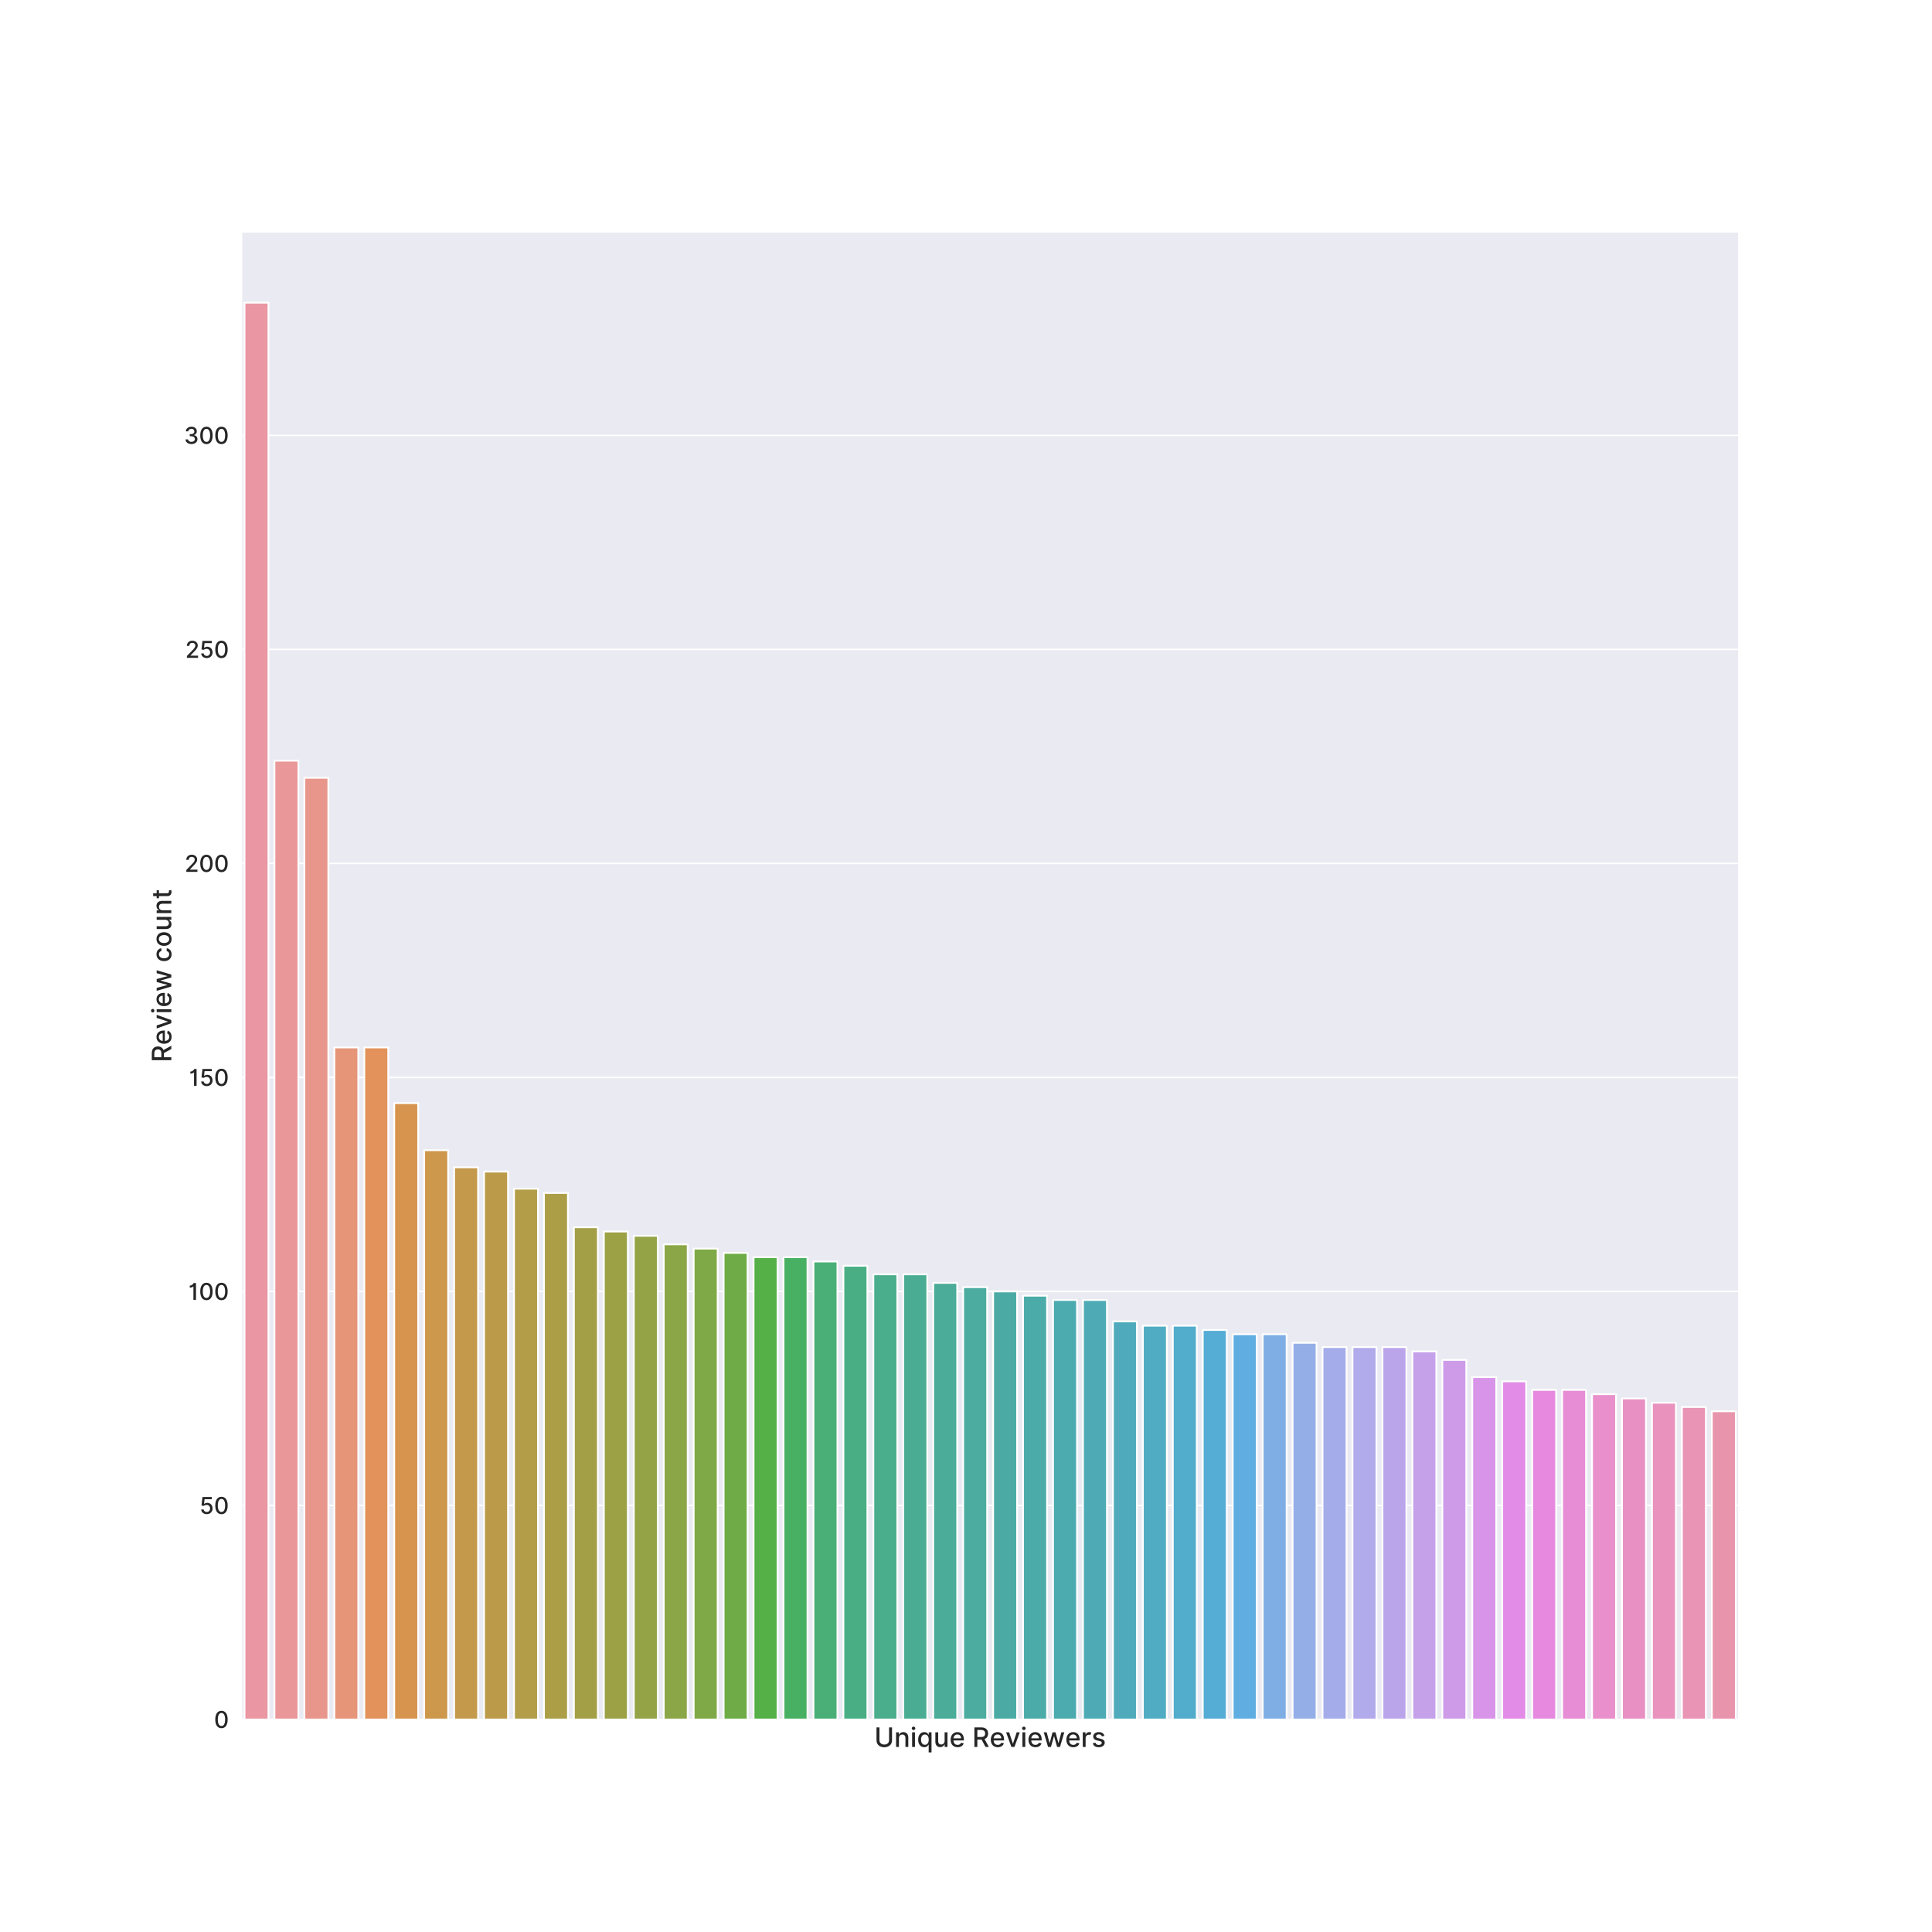 <?xml version="1.0" encoding="utf-8" standalone="no"?>
<!DOCTYPE svg PUBLIC "-//W3C//DTD SVG 1.1//EN"
  "http://www.w3.org/Graphics/SVG/1.1/DTD/svg11.dtd">
<!-- Created with matplotlib (https://matplotlib.org/) -->
<svg height="1080pt" version="1.1" viewBox="0 0 1080 1080" width="1080pt" xmlns="http://www.w3.org/2000/svg" xmlns:xlink="http://www.w3.org/1999/xlink">
 <defs>
  <style type="text/css">
*{stroke-linecap:butt;stroke-linejoin:round;}
  </style>
 </defs>
 <g id="figure_1">
  <g id="patch_1">
   <path d="M 0 1080 
L 1080 1080 
L 1080 0 
L 0 0 
z
" style="fill:#ffffff;"/>
  </g>
  <g id="axes_1">
   <g id="patch_2">
    <path d="M 135 961.2 
L 972 961.2 
L 972 129.6 
L 135 129.6 
z
" style="fill:#eaeaf2;"/>
   </g>
   <g id="matplotlib.axis_1">
    <g id="text_1">
     <!-- Unique Reviewers -->
     <defs>
      <path d="M 54.797 72.734 
L 54.797 24.781 
C 54.797 14.594 46.656 8.875 36.859 8.875 
C 27.125 8.875 18.969 14.594 18.969 24.781 
L 18.969 72.734 
L 7.984 72.734 
L 7.984 24.609 
C 7.984 8.203 20.781 -1.203 36.859 -1.203 
C 52.953 -1.203 65.766 8.203 65.766 24.609 
L 65.766 72.734 
z
" id="Inter-Medium-85"/>
      <path d="M 17.75 32.391 
C 17.75 41.094 23.078 46.062 30.469 46.062 
C 37.672 46.062 42.047 41.328 42.047 33.422 
L 42.047 0 
L 52.672 0 
L 52.672 34.688 
C 52.672 48.188 45.25 55.25 34.094 55.25 
C 25.891 55.25 20.531 51.453 18 45.672 
L 17.328 45.672 
L 17.328 54.547 
L 7.141 54.547 
L 7.141 0 
L 17.75 0 
z
" id="Inter-Medium-110"/>
      <path d="M 7.141 0 
L 17.75 0 
L 17.75 54.547 
L 7.141 54.547 
z
M 12.5 62.969 
C 16.156 62.969 19.219 65.797 19.219 69.281 
C 19.219 72.766 16.156 75.641 12.5 75.641 
C 8.812 75.641 5.797 72.766 5.797 69.281 
C 5.797 65.797 8.812 62.969 12.5 62.969 
z
" id="Inter-Medium-105"/>
      <path d="M 54.578 -20.453 
L 54.578 54.547 
L 44.219 54.547 
L 44.219 45.703 
L 43.328 45.703 
C 41.438 49.078 37.781 55.25 27.672 55.25 
C 14.484 55.25 4.766 44.844 4.766 27.172 
C 4.766 9.516 14.344 -1.062 27.562 -1.062 
C 37.5 -1.062 41.406 5 43.328 8.484 
L 43.969 8.484 
L 43.969 -20.453 
z
M 44.172 27.266 
C 44.172 15.797 39.062 7.984 29.938 7.984 
C 20.453 7.984 15.484 16.328 15.484 27.266 
C 15.484 38.109 20.312 46.234 29.938 46.234 
C 39.203 46.234 44.172 38.672 44.172 27.266 
z
" id="Inter-Medium-113"/>
      <path d="M 41.688 22.625 
C 41.734 13.359 34.844 8.953 28.875 8.953 
C 22.297 8.953 17.75 13.703 17.75 21.125 
L 17.75 54.547 
L 7.141 54.547 
L 7.141 19.844 
C 7.141 6.328 14.562 -0.703 25.031 -0.703 
C 33.234 -0.703 38.812 3.625 41.344 9.453 
L 41.906 9.453 
L 41.906 0 
L 52.344 0 
L 52.344 54.547 
L 41.688 54.547 
z
" id="Inter-Medium-117"/>
      <path d="M 30.641 -1.094 
C 42.547 -1.094 50.953 4.766 53.375 13.641 
L 43.328 15.453 
C 41.406 10.297 36.797 7.672 30.75 7.672 
C 21.656 7.672 15.562 13.562 15.266 24.078 
L 54.047 24.078 
L 54.047 27.844 
C 54.047 47.547 42.266 55.25 29.906 55.25 
C 14.703 55.25 4.688 43.672 4.688 26.922 
C 4.688 9.984 14.562 -1.094 30.641 -1.094 
z
M 15.312 32.031 
C 15.734 39.766 21.344 46.484 29.969 46.484 
C 38.219 46.484 43.609 40.375 43.641 32.031 
z
" id="Inter-Medium-101"/>
      <path id="Inter-Medium-32"/>
      <path d="M 7.984 0 
L 18.969 0 
L 18.969 27.516 
L 33.875 27.516 
C 34.125 27.516 34.344 27.516 34.594 27.516 
L 49.359 0 
L 61.859 0 
L 45.734 29.438 
C 54.656 32.734 59.094 40.156 59.094 49.922 
C 59.094 63.312 50.781 72.734 33.922 72.734 
L 7.984 72.734 
z
M 18.969 36.969 
L 18.969 63.312 
L 32.75 63.312 
C 43.578 63.312 48.047 58.172 48.047 49.922 
C 48.047 41.719 43.578 36.969 32.891 36.969 
z
" id="Inter-Medium-82"/>
      <path d="M 53.797 54.547 
L 42.406 54.547 
L 28.625 12.578 
L 28.062 12.578 
L 14.234 54.547 
L 2.844 54.547 
L 22.656 0 
L 34.016 0 
z
" id="Inter-Medium-118"/>
      <path d="M 18.969 0 
L 29.766 0 
L 40.844 39.375 
L 41.656 39.375 
L 52.734 0 
L 63.562 0 
L 79.578 54.547 
L 68.609 54.547 
L 57.984 14.672 
L 57.453 14.672 
L 46.812 54.547 
L 35.828 54.547 
L 25.109 14.484 
L 24.578 14.484 
L 13.891 54.547 
L 2.906 54.547 
z
" id="Inter-Medium-119"/>
      <path d="M 7.141 0 
L 17.75 0 
L 17.75 33.312 
C 17.75 40.406 23.266 45.562 30.609 45.562 
C 32.672 45.562 34.266 45.141 35.547 44.5 
L 38.953 53.375 
C 37.141 54.578 34.797 55.359 31.812 55.359 
C 25.359 55.359 19.953 51.734 17.969 45.875 
L 17.406 45.875 
L 17.406 54.547 
L 7.141 54.547 
z
" id="Inter-Medium-114"/>
      <path d="M 48.016 41.234 
C 45.812 49.719 39.172 55.25 27.375 55.25 
C 15.062 55.25 6.328 48.75 6.328 39.094 
C 6.328 31.359 11.016 26.203 21.234 23.938 
L 30.469 21.906 
C 35.719 20.734 38.172 18.391 38.172 14.984 
C 38.172 10.766 33.672 7.453 26.703 7.453 
C 20.344 7.453 16.266 10.188 14.984 15.547 
L 4.719 13.984 
C 6.5 4.328 14.531 -1.094 26.781 -1.094 
C 39.953 -1.094 49.078 5.891 49.078 15.766 
C 49.078 23.469 44.172 28.234 34.156 30.547 
L 25.5 32.531 
C 19.5 33.953 16.906 35.969 16.938 39.672 
C 16.906 43.859 21.453 46.844 27.484 46.844 
C 34.094 46.844 37.141 43.188 38.391 39.531 
z
" id="Inter-Medium-115"/>
     </defs>
     <g style="fill:#262626;" transform="translate(488.779 976.546)scale(0.15 -0.15)">
      <use xlink:href="#Inter-Medium-85"/>
      <use x="73.757" xlink:href="#Inter-Medium-110"/>
      <use x="133.487" xlink:href="#Inter-Medium-105"/>
      <use x="158.381" xlink:href="#Inter-Medium-113"/>
      <use x="220.099" xlink:href="#Inter-Medium-117"/>
      <use x="279.545" xlink:href="#Inter-Medium-101"/>
      <use x="338.281" xlink:href="#Inter-Medium-32"/>
      <use x="364.773" xlink:href="#Inter-Medium-82"/>
      <use x="429.261" xlink:href="#Inter-Medium-101"/>
      <use x="487.997" xlink:href="#Inter-Medium-118"/>
      <use x="544.638" xlink:href="#Inter-Medium-105"/>
      <use x="569.531" xlink:href="#Inter-Medium-101"/>
      <use x="628.267" xlink:href="#Inter-Medium-119"/>
      <use x="710.76" xlink:href="#Inter-Medium-101"/>
      <use x="769.496" xlink:href="#Inter-Medium-114"/>
      <use x="809.34" xlink:href="#Inter-Medium-115"/>
     </g>
    </g>
   </g>
   <g id="matplotlib.axis_2">
    <g id="ytick_1">
     <g id="line2d_1">
      <path clip-path="url(#p956b6ea166)" d="M 135 961.2 
L 972 961.2 
" style="fill:none;stroke:#ffffff;stroke-linecap:round;stroke-width:0.8;"/>
     </g>
     <g id="text_2">
      <!-- 0 -->
      <defs>
       <path d="M 32.312 -1.203 
C 49.109 -1.203 58.953 12.5 58.953 36.328 
C 58.953 59.984 48.969 73.719 32.312 73.719 
C 15.625 73.719 5.688 60.016 5.641 36.328 
C 5.641 12.531 15.484 -1.172 32.312 -1.203 
z
M 32.312 8.281 
C 22.484 8.281 16.547 18.141 16.547 36.328 
C 16.578 54.438 22.516 64.422 32.312 64.422 
C 42.078 64.422 48.047 54.438 48.047 36.328 
C 48.047 18.141 42.125 8.281 32.312 8.281 
z
" id="Inter-Medium-48"/>
      </defs>
      <g style="fill:#262626;" transform="translate(119.603 965.928)scale(0.13 -0.13)">
       <use xlink:href="#Inter-Medium-48"/>
      </g>
     </g>
    </g>
    <g id="ytick_2">
     <g id="line2d_2">
      <path clip-path="url(#p956b6ea166)" d="M 135 841.563 
L 972 841.563 
" style="fill:none;stroke:#ffffff;stroke-linecap:round;stroke-width:0.8;"/>
     </g>
     <g id="text_3">
      <!-- 50 -->
      <defs>
       <path d="M 31 -1 
C 45.641 -1 56.078 9.344 56.031 23.516 
C 56.078 37.578 46.266 47.797 33.031 47.797 
C 27.625 47.797 22.625 45.734 19.781 42.969 
L 19.359 42.969 
L 21.656 63.312 
L 52.516 63.312 
L 52.516 72.734 
L 12.531 72.734 
L 8.453 36.078 
L 18.5 34.594 
C 21.234 37.031 26.141 38.703 30.547 38.703 
C 39.172 38.641 45.422 32.172 45.422 23.297 
C 45.422 14.562 39.344 8.234 31 8.234 
C 23.969 8.234 18.391 12.719 17.828 18.969 
L 7.172 18.969 
C 7.594 7.391 17.656 -1 31 -1 
z
" id="Inter-Medium-53"/>
      </defs>
      <g style="fill:#262626;" transform="translate(111.543 846.29)scale(0.13 -0.13)">
       <use xlink:href="#Inter-Medium-53"/>
       <use x="62.003" xlink:href="#Inter-Medium-48"/>
      </g>
     </g>
    </g>
    <g id="ytick_3">
     <g id="line2d_3">
      <path clip-path="url(#p956b6ea166)" d="M 135 721.925 
L 972 721.925 
" style="fill:none;stroke:#ffffff;stroke-linecap:round;stroke-width:0.8;"/>
     </g>
     <g id="text_4">
      <!-- 100 -->
      <defs>
       <path d="M 32.562 72.734 
L 22.344 72.734 
C 21.953 70.734 16.406 61.547 5.797 61.547 
L 5.797 52.516 
C 14.031 52.516 19.75 55.781 20.953 57.922 
L 21.562 57.922 
L 21.562 0 
L 32.562 0 
z
" id="Inter-Medium-49"/>
      </defs>
      <g style="fill:#262626;" transform="translate(105.323 726.653)scale(0.13 -0.13)">
       <use xlink:href="#Inter-Medium-49"/>
       <use x="45.241" xlink:href="#Inter-Medium-48"/>
       <use x="109.837" xlink:href="#Inter-Medium-48"/>
      </g>
     </g>
    </g>
    <g id="ytick_4">
     <g id="line2d_4">
      <path clip-path="url(#p956b6ea166)" d="M 135 602.288 
L 972 602.288 
" style="fill:none;stroke:#ffffff;stroke-linecap:round;stroke-width:0.8;"/>
     </g>
     <g id="text_5">
      <!-- 150 -->
      <g style="fill:#262626;" transform="translate(105.66 607.015)scale(0.13 -0.13)">
       <use xlink:href="#Inter-Medium-49"/>
       <use x="45.241" xlink:href="#Inter-Medium-53"/>
       <use x="107.244" xlink:href="#Inter-Medium-48"/>
      </g>
     </g>
    </g>
    <g id="ytick_5">
     <g id="line2d_5">
      <path clip-path="url(#p956b6ea166)" d="M 135 482.65 
L 972 482.65 
" style="fill:none;stroke:#ffffff;stroke-linecap:round;stroke-width:0.8;"/>
     </g>
     <g id="text_6">
      <!-- 200 -->
      <defs>
       <path d="M 7 0 
L 54.859 0 
L 54.859 9.406 
L 22.125 9.406 
L 22.125 9.938 
L 36.578 25.078 
C 49.891 38.531 53.688 44.953 53.688 53.094 
C 53.688 64.766 44.172 73.719 30.469 73.719 
C 16.875 73.719 6.922 64.922 6.922 51.641 
L 17.406 51.641 
C 17.359 59.453 22.406 64.562 30.25 64.562 
C 37.641 64.562 43.25 60.016 43.25 52.766 
C 43.25 46.344 39.422 41.719 31.609 33.453 
L 7 7.953 
z
" id="Inter-Medium-50"/>
      </defs>
      <g style="fill:#262626;" transform="translate(103.233 487.378)scale(0.13 -0.13)">
       <use xlink:href="#Inter-Medium-50"/>
       <use x="61.328" xlink:href="#Inter-Medium-48"/>
       <use x="125.923" xlink:href="#Inter-Medium-48"/>
      </g>
     </g>
    </g>
    <g id="ytick_6">
     <g id="line2d_6">
      <path clip-path="url(#p956b6ea166)" d="M 135 363.013 
L 972 363.013 
" style="fill:none;stroke:#ffffff;stroke-linecap:round;stroke-width:0.8;"/>
     </g>
     <g id="text_7">
      <!-- 250 -->
      <g style="fill:#262626;" transform="translate(103.57 367.74)scale(0.13 -0.13)">
       <use xlink:href="#Inter-Medium-50"/>
       <use x="61.328" xlink:href="#Inter-Medium-53"/>
       <use x="123.331" xlink:href="#Inter-Medium-48"/>
      </g>
     </g>
    </g>
    <g id="ytick_7">
     <g id="line2d_7">
      <path clip-path="url(#p956b6ea166)" d="M 135 243.375 
L 972 243.375 
" style="fill:none;stroke:#ffffff;stroke-linecap:round;stroke-width:0.8;"/>
     </g>
     <g id="text_8">
      <!-- 300 -->
      <defs>
       <path d="M 32.312 -1 
C 47.156 -1 58.062 7.891 58.031 19.953 
C 58.062 29.156 52.484 35.766 42.828 37.25 
L 42.828 37.812 
C 50.422 39.766 55.359 45.734 55.328 53.906 
C 55.359 64.594 46.594 73.719 32.594 73.719 
C 19.25 73.719 8.531 65.656 8.172 53.828 
L 18.781 53.828 
C 19.031 60.516 25.328 64.562 32.453 64.562 
C 39.875 64.562 44.75 60.047 44.703 53.344 
C 44.75 46.312 39.094 41.688 31.031 41.688 
L 24.891 41.688 
L 24.891 32.734 
L 31.031 32.734 
C 41.125 32.734 46.953 27.625 46.953 20.312 
C 46.953 13.25 40.797 8.453 32.25 8.453 
C 24.359 8.453 18.219 12.5 17.797 18.969 
L 6.641 18.969 
C 7.109 7.109 17.609 -1 32.312 -1 
z
" id="Inter-Medium-51"/>
      </defs>
      <g style="fill:#262626;" transform="translate(102.831 248.103)scale(0.13 -0.13)">
       <use xlink:href="#Inter-Medium-51"/>
       <use x="64.418" xlink:href="#Inter-Medium-48"/>
       <use x="129.013" xlink:href="#Inter-Medium-48"/>
      </g>
     </g>
    </g>
    <g id="text_9">
     <!-- Review count -->
     <defs>
      <path d="M 30.109 -1.094 
C 43 -1.094 51.344 6.641 52.516 17.266 
L 42.188 17.266 
C 40.844 11.359 36.266 7.891 30.188 7.891 
C 21.203 7.891 15.406 15.375 15.406 27.266 
C 15.406 38.953 21.312 46.312 30.188 46.312 
C 36.938 46.312 41.047 42.047 42.188 36.938 
L 52.516 36.938 
C 51.391 47.938 42.406 55.25 30.016 55.25 
C 14.625 55.25 4.688 43.672 4.688 27.031 
C 4.688 10.578 14.281 -1.094 30.109 -1.094 
z
" id="Inter-Medium-99"/>
      <path d="M 30.109 -1.094 
C 45.484 -1.094 55.547 10.156 55.547 27.031 
C 55.547 44 45.484 55.25 30.109 55.25 
C 14.734 55.25 4.688 44 4.688 27.031 
C 4.688 10.156 14.734 -1.094 30.109 -1.094 
z
M 30.156 7.812 
C 20.094 7.812 15.406 16.578 15.406 27.062 
C 15.406 37.5 20.094 46.375 30.156 46.375 
C 40.125 46.375 44.812 37.5 44.812 27.062 
C 44.812 16.578 40.125 7.812 30.156 7.812 
z
" id="Inter-Medium-111"/>
      <path d="M 32.594 54.547 
L 21.422 54.547 
L 21.422 67.609 
L 10.797 67.609 
L 10.797 54.547 
L 2.812 54.547 
L 2.812 46.016 
L 10.797 46.016 
L 10.797 13.812 
C 10.766 3.906 18.328 -0.891 26.703 -0.703 
C 30.078 -0.672 32.359 -0.031 33.594 0.422 
L 31.672 9.203 
C 30.969 9.062 29.656 8.734 27.953 8.734 
C 24.5 8.734 21.422 9.875 21.422 16.016 
L 21.422 46.016 
L 32.594 46.016 
z
" id="Inter-Medium-116"/>
     </defs>
     <g style="fill:#262626;" transform="translate(95.763 593.841)rotate(-90)scale(0.15 -0.15)">
      <use xlink:href="#Inter-Medium-82"/>
      <use x="64.489" xlink:href="#Inter-Medium-101"/>
      <use x="123.224" xlink:href="#Inter-Medium-118"/>
      <use x="179.865" xlink:href="#Inter-Medium-105"/>
      <use x="204.759" xlink:href="#Inter-Medium-101"/>
      <use x="263.494" xlink:href="#Inter-Medium-119"/>
      <use x="345.987" xlink:href="#Inter-Medium-32"/>
      <use x="372.479" xlink:href="#Inter-Medium-99"/>
      <use x="429.261" xlink:href="#Inter-Medium-111"/>
      <use x="489.489" xlink:href="#Inter-Medium-117"/>
      <use x="548.935" xlink:href="#Inter-Medium-110"/>
      <use x="608.665" xlink:href="#Inter-Medium-116"/>
     </g>
    </g>
   </g>
   <g id="patch_3">
    <path clip-path="url(#p956b6ea166)" d="M 136.674 961.2 
L 150.066 961.2 
L 150.066 169.2 
L 136.674 169.2 
z
" style="fill:#ea96a3;stroke:#ffffff;stroke-linejoin:miter;"/>
   </g>
   <g id="patch_4">
    <path clip-path="url(#p956b6ea166)" d="M 153.414 961.2 
L 166.806 961.2 
L 166.806 425.224 
L 153.414 425.224 
z
" style="fill:#ea9799;stroke:#ffffff;stroke-linejoin:miter;"/>
   </g>
   <g id="patch_5">
    <path clip-path="url(#p956b6ea166)" d="M 170.154 961.2 
L 183.546 961.2 
L 183.546 434.795 
L 170.154 434.795 
z
" style="fill:#e8968c;stroke:#ffffff;stroke-linejoin:miter;"/>
   </g>
   <g id="patch_6">
    <path clip-path="url(#p956b6ea166)" d="M 186.894 961.2 
L 200.286 961.2 
L 200.286 585.538 
L 186.894 585.538 
z
" style="fill:#e69579;stroke:#ffffff;stroke-linejoin:miter;"/>
   </g>
   <g id="patch_7">
    <path clip-path="url(#p956b6ea166)" d="M 203.634 961.2 
L 217.026 961.2 
L 217.026 585.538 
L 203.634 585.538 
z
" style="fill:#e2925a;stroke:#ffffff;stroke-linejoin:miter;"/>
   </g>
   <g id="patch_8">
    <path clip-path="url(#p956b6ea166)" d="M 220.374 961.2 
L 233.766 961.2 
L 233.766 616.644 
L 220.374 616.644 
z
" style="fill:#d7944e;stroke:#ffffff;stroke-linejoin:miter;"/>
   </g>
   <g id="patch_9">
    <path clip-path="url(#p956b6ea166)" d="M 237.114 961.2 
L 250.506 961.2 
L 250.506 642.964 
L 237.114 642.964 
z
" style="fill:#cd974c;stroke:#ffffff;stroke-linejoin:miter;"/>
   </g>
   <g id="patch_10">
    <path clip-path="url(#p956b6ea166)" d="M 253.854 961.2 
L 267.246 961.2 
L 267.246 652.535 
L 253.854 652.535 
z
" style="fill:#c4994b;stroke:#ffffff;stroke-linejoin:miter;"/>
   </g>
   <g id="patch_11">
    <path clip-path="url(#p956b6ea166)" d="M 270.594 961.2 
L 283.986 961.2 
L 283.986 654.928 
L 270.594 654.928 
z
" style="fill:#bb9b49;stroke:#ffffff;stroke-linejoin:miter;"/>
   </g>
   <g id="patch_12">
    <path clip-path="url(#p956b6ea166)" d="M 287.334 961.2 
L 300.726 961.2 
L 300.726 664.499 
L 287.334 664.499 
z
" style="fill:#b39d48;stroke:#ffffff;stroke-linejoin:miter;"/>
   </g>
   <g id="patch_13">
    <path clip-path="url(#p956b6ea166)" d="M 304.074 961.2 
L 317.466 961.2 
L 317.466 666.892 
L 304.074 666.892 
z
" style="fill:#ab9e47;stroke:#ffffff;stroke-linejoin:miter;"/>
   </g>
   <g id="patch_14">
    <path clip-path="url(#p956b6ea166)" d="M 320.814 961.2 
L 334.206 961.2 
L 334.206 686.034 
L 320.814 686.034 
z
" style="fill:#a39f46;stroke:#ffffff;stroke-linejoin:miter;"/>
   </g>
   <g id="patch_15">
    <path clip-path="url(#p956b6ea166)" d="M 337.554 961.2 
L 350.946 961.2 
L 350.946 688.427 
L 337.554 688.427 
z
" style="fill:#9ca146;stroke:#ffffff;stroke-linejoin:miter;"/>
   </g>
   <g id="patch_16">
    <path clip-path="url(#p956b6ea166)" d="M 354.294 961.2 
L 367.686 961.2 
L 367.686 690.819 
L 354.294 690.819 
z
" style="fill:#94a346;stroke:#ffffff;stroke-linejoin:miter;"/>
   </g>
   <g id="patch_17">
    <path clip-path="url(#p956b6ea166)" d="M 371.034 961.2 
L 384.426 961.2 
L 384.426 695.605 
L 371.034 695.605 
z
" style="fill:#8ba646;stroke:#ffffff;stroke-linejoin:miter;"/>
   </g>
   <g id="patch_18">
    <path clip-path="url(#p956b6ea166)" d="M 387.774 961.2 
L 401.166 961.2 
L 401.166 697.998 
L 387.774 697.998 
z
" style="fill:#7fa946;stroke:#ffffff;stroke-linejoin:miter;"/>
   </g>
   <g id="patch_19">
    <path clip-path="url(#p956b6ea166)" d="M 404.514 961.2 
L 417.906 961.2 
L 417.906 700.39 
L 404.514 700.39 
z
" style="fill:#6fac47;stroke:#ffffff;stroke-linejoin:miter;"/>
   </g>
   <g id="patch_20">
    <path clip-path="url(#p956b6ea166)" d="M 421.254 961.2 
L 434.646 961.2 
L 434.646 702.783 
L 421.254 702.783 
z
" style="fill:#55b047;stroke:#ffffff;stroke-linejoin:miter;"/>
   </g>
   <g id="patch_21">
    <path clip-path="url(#p956b6ea166)" d="M 437.994 961.2 
L 451.386 961.2 
L 451.386 702.783 
L 437.994 702.783 
z
" style="fill:#48b062;stroke:#ffffff;stroke-linejoin:miter;"/>
   </g>
   <g id="patch_22">
    <path clip-path="url(#p956b6ea166)" d="M 454.734 961.2 
L 468.126 961.2 
L 468.126 705.176 
L 454.734 705.176 
z
" style="fill:#49af76;stroke:#ffffff;stroke-linejoin:miter;"/>
   </g>
   <g id="patch_23">
    <path clip-path="url(#p956b6ea166)" d="M 471.474 961.2 
L 484.866 961.2 
L 484.866 707.569 
L 471.474 707.569 
z
" style="fill:#49ae83;stroke:#ffffff;stroke-linejoin:miter;"/>
   </g>
   <g id="patch_24">
    <path clip-path="url(#p956b6ea166)" d="M 488.214 961.2 
L 501.606 961.2 
L 501.606 712.354 
L 488.214 712.354 
z
" style="fill:#4aad8c;stroke:#ffffff;stroke-linejoin:miter;"/>
   </g>
   <g id="patch_25">
    <path clip-path="url(#p956b6ea166)" d="M 504.954 961.2 
L 518.346 961.2 
L 518.346 712.354 
L 504.954 712.354 
z
" style="fill:#4aad93;stroke:#ffffff;stroke-linejoin:miter;"/>
   </g>
   <g id="patch_26">
    <path clip-path="url(#p956b6ea166)" d="M 521.694 961.2 
L 535.086 961.2 
L 535.086 717.14 
L 521.694 717.14 
z
" style="fill:#4aac99;stroke:#ffffff;stroke-linejoin:miter;"/>
   </g>
   <g id="patch_27">
    <path clip-path="url(#p956b6ea166)" d="M 538.434 961.2 
L 551.826 961.2 
L 551.826 719.532 
L 538.434 719.532 
z
" style="fill:#4bac9f;stroke:#ffffff;stroke-linejoin:miter;"/>
   </g>
   <g id="patch_28">
    <path clip-path="url(#p956b6ea166)" d="M 555.174 961.2 
L 568.566 961.2 
L 568.566 721.925 
L 555.174 721.925 
z
" style="fill:#4baba4;stroke:#ffffff;stroke-linejoin:miter;"/>
   </g>
   <g id="patch_29">
    <path clip-path="url(#p956b6ea166)" d="M 571.914 961.2 
L 585.306 961.2 
L 585.306 724.318 
L 571.914 724.318 
z
" style="fill:#4baba9;stroke:#ffffff;stroke-linejoin:miter;"/>
   </g>
   <g id="patch_30">
    <path clip-path="url(#p956b6ea166)" d="M 588.654 961.2 
L 602.046 961.2 
L 602.046 726.711 
L 588.654 726.711 
z
" style="fill:#4cabaf;stroke:#ffffff;stroke-linejoin:miter;"/>
   </g>
   <g id="patch_31">
    <path clip-path="url(#p956b6ea166)" d="M 605.394 961.2 
L 618.786 961.2 
L 618.786 726.711 
L 605.394 726.711 
z
" style="fill:#4eabb5;stroke:#ffffff;stroke-linejoin:miter;"/>
   </g>
   <g id="patch_32">
    <path clip-path="url(#p956b6ea166)" d="M 622.134 961.2 
L 635.526 961.2 
L 635.526 738.674 
L 622.134 738.674 
z
" style="fill:#4fabbb;stroke:#ffffff;stroke-linejoin:miter;"/>
   </g>
   <g id="patch_33">
    <path clip-path="url(#p956b6ea166)" d="M 638.874 961.2 
L 652.266 961.2 
L 652.266 741.067 
L 638.874 741.067 
z
" style="fill:#50acc3;stroke:#ffffff;stroke-linejoin:miter;"/>
   </g>
   <g id="patch_34">
    <path clip-path="url(#p956b6ea166)" d="M 655.614 961.2 
L 669.006 961.2 
L 669.006 741.067 
L 655.614 741.067 
z
" style="fill:#52accb;stroke:#ffffff;stroke-linejoin:miter;"/>
   </g>
   <g id="patch_35">
    <path clip-path="url(#p956b6ea166)" d="M 672.354 961.2 
L 685.746 961.2 
L 685.746 743.46 
L 672.354 743.46 
z
" style="fill:#55acd5;stroke:#ffffff;stroke-linejoin:miter;"/>
   </g>
   <g id="patch_36">
    <path clip-path="url(#p956b6ea166)" d="M 689.094 961.2 
L 702.486 961.2 
L 702.486 745.853 
L 689.094 745.853 
z
" style="fill:#60ade1;stroke:#ffffff;stroke-linejoin:miter;"/>
   </g>
   <g id="patch_37">
    <path clip-path="url(#p956b6ea166)" d="M 705.834 961.2 
L 719.226 961.2 
L 719.226 745.853 
L 705.834 745.853 
z
" style="fill:#7faee5;stroke:#ffffff;stroke-linejoin:miter;"/>
   </g>
   <g id="patch_38">
    <path clip-path="url(#p956b6ea166)" d="M 722.574 961.2 
L 735.966 961.2 
L 735.966 750.638 
L 722.574 750.638 
z
" style="fill:#94aee8;stroke:#ffffff;stroke-linejoin:miter;"/>
   </g>
   <g id="patch_39">
    <path clip-path="url(#p956b6ea166)" d="M 739.314 961.2 
L 752.706 961.2 
L 752.706 753.031 
L 739.314 753.031 
z
" style="fill:#a4acea;stroke:#ffffff;stroke-linejoin:miter;"/>
   </g>
   <g id="patch_40">
    <path clip-path="url(#p956b6ea166)" d="M 756.054 961.2 
L 769.446 961.2 
L 769.446 753.031 
L 756.054 753.031 
z
" style="fill:#b1aaeb;stroke:#ffffff;stroke-linejoin:miter;"/>
   </g>
   <g id="patch_41">
    <path clip-path="url(#p956b6ea166)" d="M 772.794 961.2 
L 786.186 961.2 
L 786.186 753.031 
L 772.794 753.031 
z
" style="fill:#bba5ea;stroke:#ffffff;stroke-linejoin:miter;"/>
   </g>
   <g id="patch_42">
    <path clip-path="url(#p956b6ea166)" d="M 789.534 961.2 
L 802.926 961.2 
L 802.926 755.424 
L 789.534 755.424 
z
" style="fill:#c5a1ea;stroke:#ffffff;stroke-linejoin:miter;"/>
   </g>
   <g id="patch_43">
    <path clip-path="url(#p956b6ea166)" d="M 806.274 961.2 
L 819.666 961.2 
L 819.666 760.209 
L 806.274 760.209 
z
" style="fill:#ce9be9;stroke:#ffffff;stroke-linejoin:miter;"/>
   </g>
   <g id="patch_44">
    <path clip-path="url(#p956b6ea166)" d="M 823.014 961.2 
L 836.406 961.2 
L 836.406 769.78 
L 823.014 769.78 
z
" style="fill:#d894e8;stroke:#ffffff;stroke-linejoin:miter;"/>
   </g>
   <g id="patch_45">
    <path clip-path="url(#p956b6ea166)" d="M 839.754 961.2 
L 853.146 961.2 
L 853.146 772.173 
L 839.754 772.173 
z
" style="fill:#e28ce7;stroke:#ffffff;stroke-linejoin:miter;"/>
   </g>
   <g id="patch_46">
    <path clip-path="url(#p956b6ea166)" d="M 856.494 961.2 
L 869.886 961.2 
L 869.886 776.958 
L 856.494 776.958 
z
" style="fill:#e78adf;stroke:#ffffff;stroke-linejoin:miter;"/>
   </g>
   <g id="patch_47">
    <path clip-path="url(#p956b6ea166)" d="M 873.234 961.2 
L 886.626 961.2 
L 886.626 776.958 
L 873.234 776.958 
z
" style="fill:#e78dd5;stroke:#ffffff;stroke-linejoin:miter;"/>
   </g>
   <g id="patch_48">
    <path clip-path="url(#p956b6ea166)" d="M 889.974 961.2 
L 903.366 961.2 
L 903.366 779.351 
L 889.974 779.351 
z
" style="fill:#e88fcc;stroke:#ffffff;stroke-linejoin:miter;"/>
   </g>
   <g id="patch_49">
    <path clip-path="url(#p956b6ea166)" d="M 906.714 961.2 
L 920.106 961.2 
L 920.106 781.744 
L 906.714 781.744 
z
" style="fill:#e890c4;stroke:#ffffff;stroke-linejoin:miter;"/>
   </g>
   <g id="patch_50">
    <path clip-path="url(#p956b6ea166)" d="M 923.454 961.2 
L 936.846 961.2 
L 936.846 784.137 
L 923.454 784.137 
z
" style="fill:#e992bd;stroke:#ffffff;stroke-linejoin:miter;"/>
   </g>
   <g id="patch_51">
    <path clip-path="url(#p956b6ea166)" d="M 940.194 961.2 
L 953.586 961.2 
L 953.586 786.529 
L 940.194 786.529 
z
" style="fill:#e993b5;stroke:#ffffff;stroke-linejoin:miter;"/>
   </g>
   <g id="patch_52">
    <path clip-path="url(#p956b6ea166)" d="M 956.934 961.2 
L 970.326 961.2 
L 970.326 788.922 
L 956.934 788.922 
z
" style="fill:#e994ad;stroke:#ffffff;stroke-linejoin:miter;"/>
   </g>
   <g id="patch_53">
    <path d="M 135 961.2 
L 135 129.6 
" style="fill:none;stroke:#ffffff;stroke-linecap:square;stroke-linejoin:miter;stroke-width:0.8;"/>
   </g>
   <g id="patch_54">
    <path d="M 972 961.2 
L 972 129.6 
" style="fill:none;stroke:#ffffff;stroke-linecap:square;stroke-linejoin:miter;stroke-width:0.8;"/>
   </g>
   <g id="patch_55">
    <path d="M 135 961.2 
L 972 961.2 
" style="fill:none;stroke:#ffffff;stroke-linecap:square;stroke-linejoin:miter;stroke-width:0.8;"/>
   </g>
   <g id="patch_56">
    <path d="M 135 129.6 
L 972 129.6 
" style="fill:none;stroke:#ffffff;stroke-linecap:square;stroke-linejoin:miter;stroke-width:0.8;"/>
   </g>
  </g>
 </g>
 <defs>
  <clipPath id="p956b6ea166">
   <rect height="831.6" width="837" x="135" y="129.6"/>
  </clipPath>
 </defs>
</svg>
